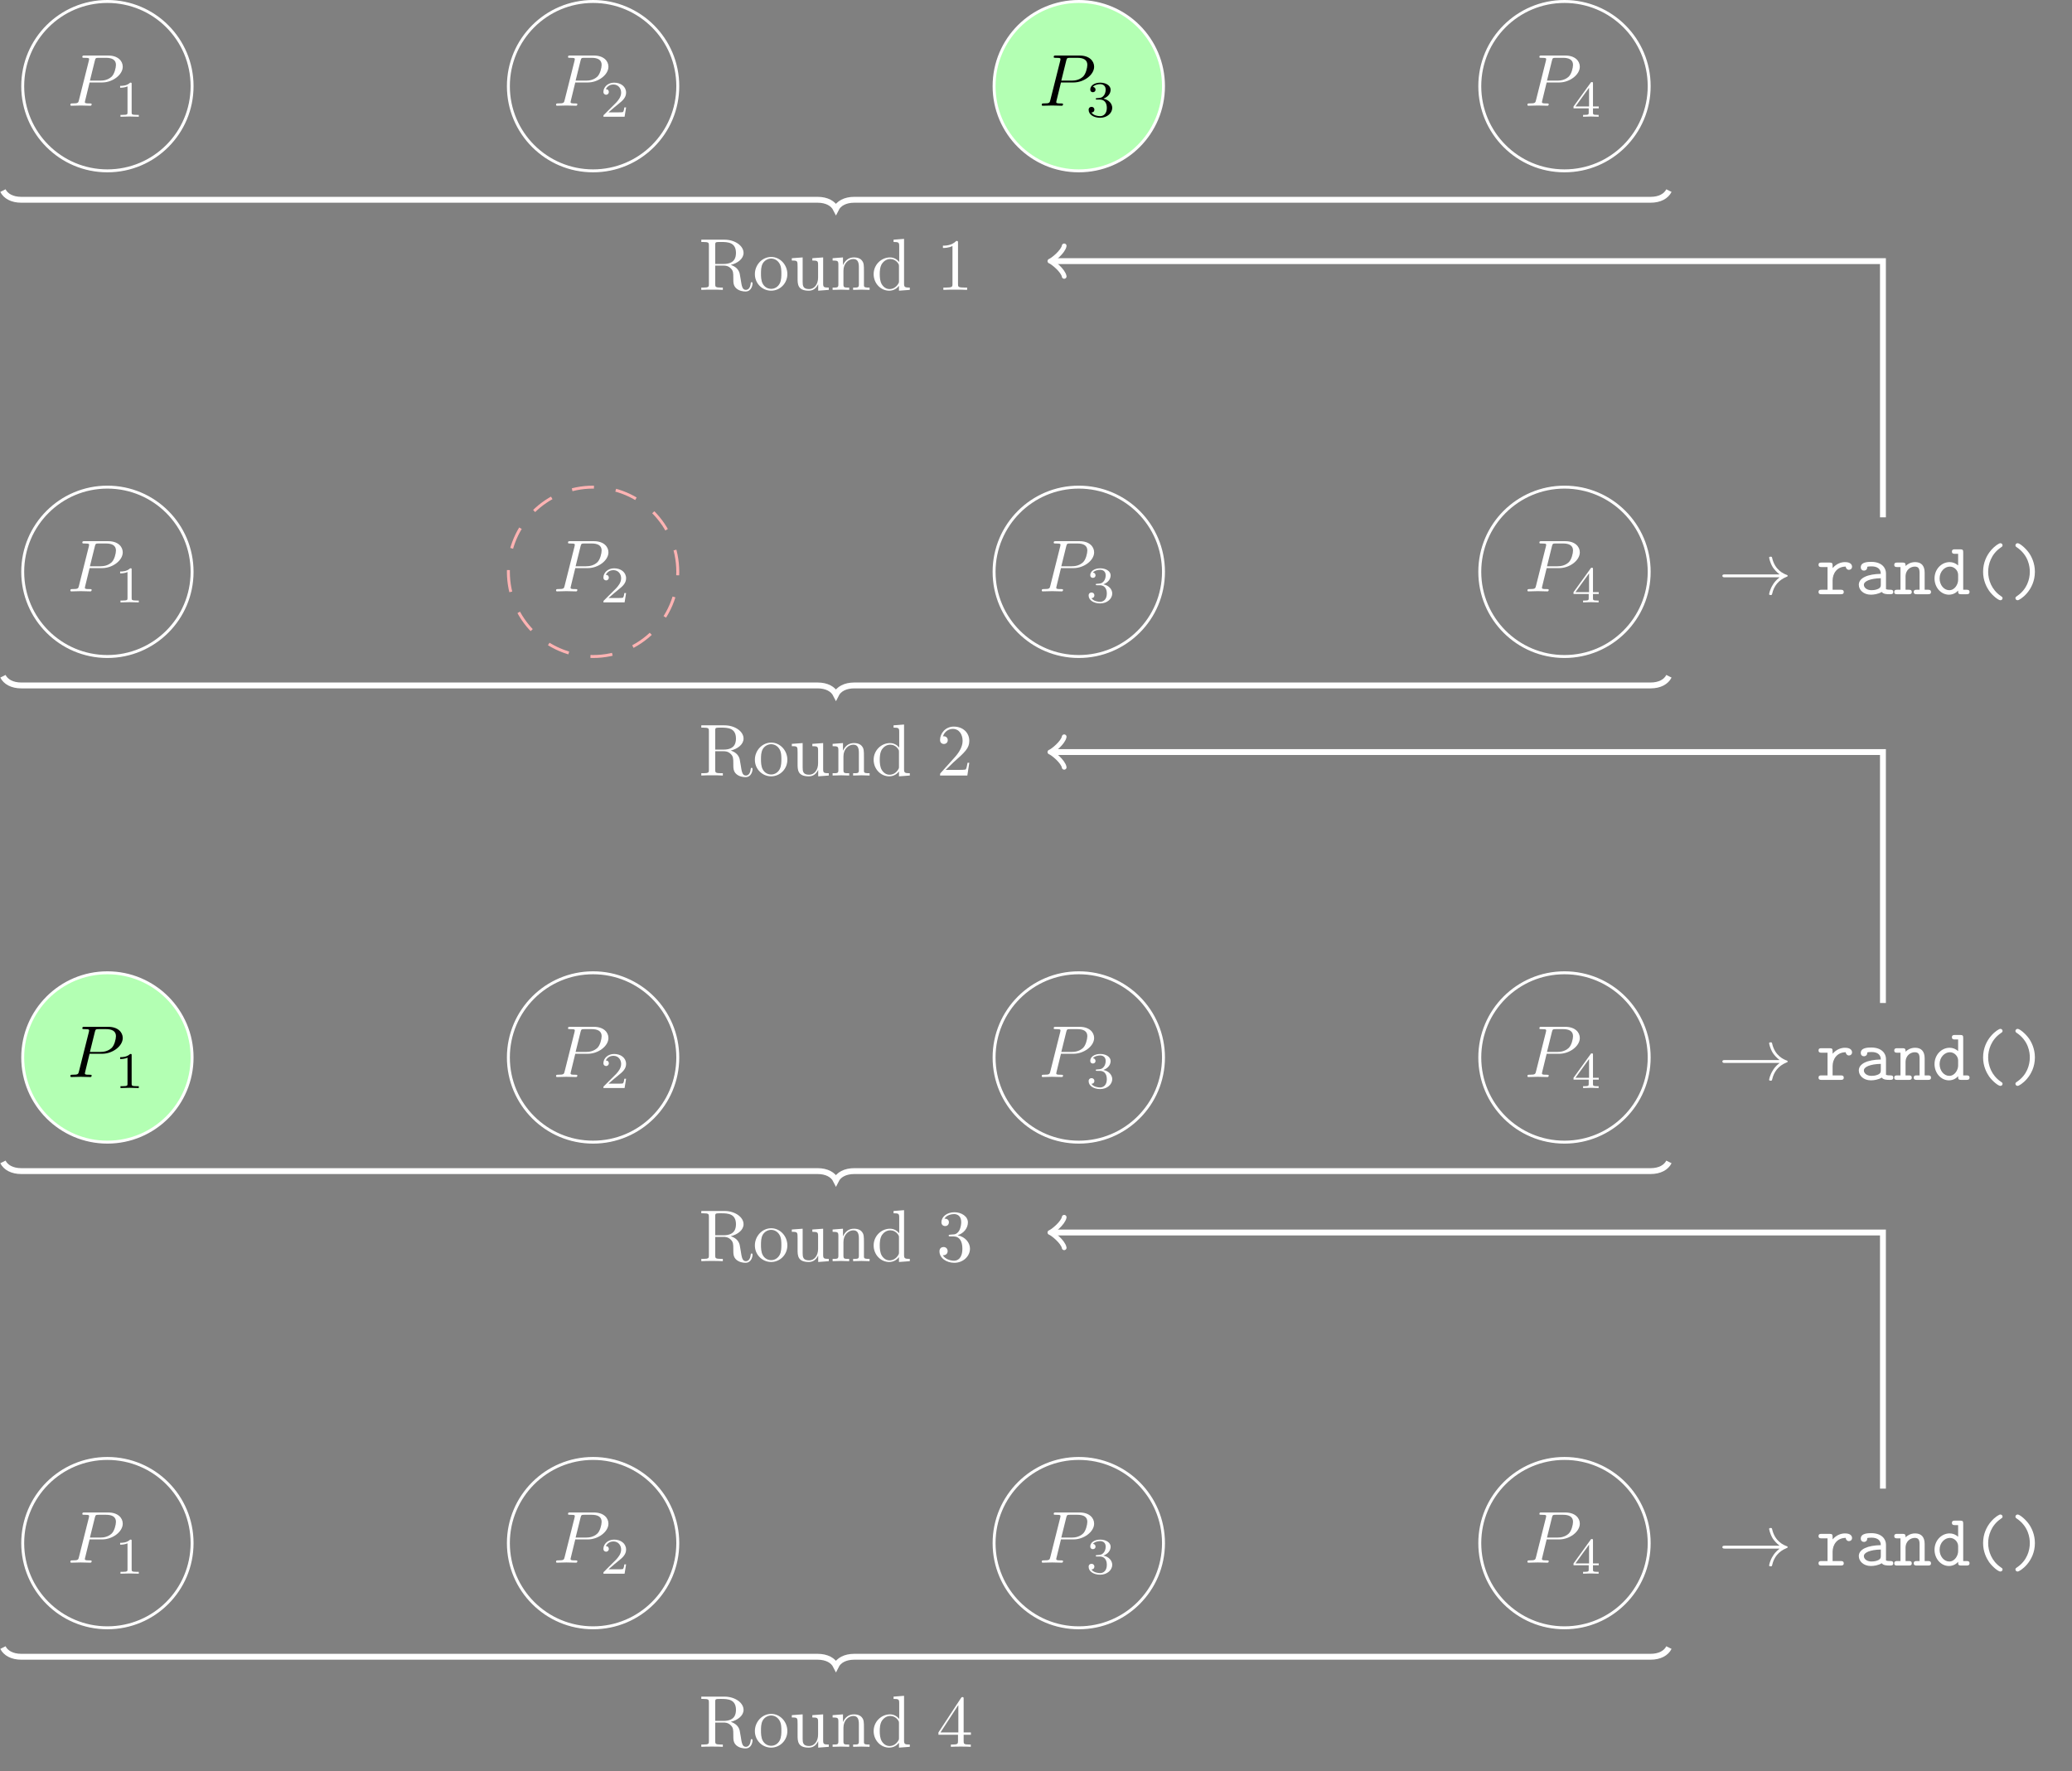 <?xml version="1.0" encoding="UTF-8"?>
<svg xmlns="http://www.w3.org/2000/svg" xmlns:xlink="http://www.w3.org/1999/xlink" width="281.14pt" height="240.359pt" viewBox="0 0 281.14 240.359">
<rect x="0" y="0" width="281.14" height="240.359" fill="#808080" stroke="none"/>
<defs>
<g>
<g id="glyph-0-0">
<path d="M 3.016 -3.156 L 4.719 -3.156 C 6.125 -3.156 7.516 -4.188 7.516 -5.297 C 7.516 -6.078 6.859 -6.812 5.547 -6.812 L 2.328 -6.812 C 2.141 -6.812 2.031 -6.812 2.031 -6.625 C 2.031 -6.5 2.109 -6.5 2.312 -6.5 C 2.438 -6.5 2.625 -6.484 2.734 -6.484 C 2.906 -6.453 2.953 -6.438 2.953 -6.312 C 2.953 -6.281 2.953 -6.25 2.922 -6.125 L 1.578 -0.781 C 1.484 -0.391 1.469 -0.312 0.672 -0.312 C 0.516 -0.312 0.406 -0.312 0.406 -0.125 C 0.406 0 0.516 0 0.547 0 C 0.828 0 1.531 -0.031 1.812 -0.031 C 2.031 -0.031 2.25 -0.016 2.453 -0.016 C 2.672 -0.016 2.891 0 3.094 0 C 3.172 0 3.297 0 3.297 -0.203 C 3.297 -0.312 3.203 -0.312 3.016 -0.312 C 2.656 -0.312 2.375 -0.312 2.375 -0.484 C 2.375 -0.547 2.391 -0.594 2.406 -0.656 Z M 3.734 -6.125 C 3.828 -6.469 3.844 -6.5 4.281 -6.5 L 5.234 -6.5 C 6.062 -6.5 6.594 -6.234 6.594 -5.547 C 6.594 -5.156 6.391 -4.297 6 -3.938 C 5.5 -3.484 4.906 -3.406 4.469 -3.406 L 3.062 -3.406 Z M 3.734 -6.125 "/>
</g>
<g id="glyph-1-0">
<path d="M 2.328 -4.438 C 2.328 -4.625 2.328 -4.625 2.125 -4.625 C 1.672 -4.188 1.047 -4.188 0.766 -4.188 L 0.766 -3.938 C 0.922 -3.938 1.391 -3.938 1.766 -4.125 L 1.766 -0.578 C 1.766 -0.344 1.766 -0.25 1.078 -0.25 L 0.812 -0.25 L 0.812 0 C 0.938 0 1.797 -0.031 2.047 -0.031 C 2.266 -0.031 3.141 0 3.297 0 L 3.297 -0.25 L 3.031 -0.25 C 2.328 -0.25 2.328 -0.344 2.328 -0.578 Z M 2.328 -4.438 "/>
</g>
<g id="glyph-1-1">
<path d="M 3.516 -1.266 L 3.281 -1.266 C 3.266 -1.109 3.188 -0.703 3.094 -0.641 C 3.047 -0.594 2.516 -0.594 2.406 -0.594 L 1.125 -0.594 C 1.859 -1.234 2.109 -1.438 2.516 -1.766 C 3.031 -2.172 3.516 -2.609 3.516 -3.266 C 3.516 -4.109 2.781 -4.625 1.891 -4.625 C 1.031 -4.625 0.438 -4.016 0.438 -3.375 C 0.438 -3.031 0.734 -2.984 0.812 -2.984 C 0.969 -2.984 1.172 -3.109 1.172 -3.359 C 1.172 -3.484 1.125 -3.734 0.766 -3.734 C 0.984 -4.219 1.453 -4.375 1.781 -4.375 C 2.484 -4.375 2.844 -3.828 2.844 -3.266 C 2.844 -2.656 2.406 -2.188 2.188 -1.938 L 0.516 -0.266 C 0.438 -0.203 0.438 -0.188 0.438 0 L 3.312 0 Z M 3.516 -1.266 "/>
</g>
<g id="glyph-1-2">
<path d="M 1.906 -2.328 C 2.453 -2.328 2.844 -1.953 2.844 -1.203 C 2.844 -0.344 2.328 -0.078 1.938 -0.078 C 1.656 -0.078 1.031 -0.156 0.75 -0.578 C 1.078 -0.578 1.156 -0.812 1.156 -0.969 C 1.156 -1.188 0.984 -1.344 0.766 -1.344 C 0.578 -1.344 0.375 -1.219 0.375 -0.938 C 0.375 -0.281 1.094 0.141 1.938 0.141 C 2.906 0.141 3.578 -0.516 3.578 -1.203 C 3.578 -1.75 3.141 -2.297 2.375 -2.453 C 3.094 -2.719 3.359 -3.234 3.359 -3.672 C 3.359 -4.219 2.734 -4.625 1.953 -4.625 C 1.188 -4.625 0.594 -4.25 0.594 -3.688 C 0.594 -3.453 0.75 -3.328 0.953 -3.328 C 1.172 -3.328 1.312 -3.484 1.312 -3.672 C 1.312 -3.875 1.172 -4.031 0.953 -4.047 C 1.203 -4.344 1.672 -4.422 1.938 -4.422 C 2.25 -4.422 2.688 -4.266 2.688 -3.672 C 2.688 -3.375 2.594 -3.047 2.406 -2.844 C 2.188 -2.578 1.984 -2.562 1.641 -2.531 C 1.469 -2.516 1.453 -2.516 1.422 -2.516 C 1.406 -2.516 1.344 -2.5 1.344 -2.422 C 1.344 -2.328 1.406 -2.328 1.531 -2.328 Z M 1.906 -2.328 "/>
</g>
<g id="glyph-1-3">
<path d="M 3.688 -1.141 L 3.688 -1.391 L 2.906 -1.391 L 2.906 -4.5 C 2.906 -4.641 2.906 -4.703 2.766 -4.703 C 2.672 -4.703 2.641 -4.703 2.578 -4.594 L 0.266 -1.391 L 0.266 -1.141 L 2.328 -1.141 L 2.328 -0.578 C 2.328 -0.328 2.328 -0.25 1.75 -0.25 L 1.562 -0.25 L 1.562 0 C 1.922 -0.016 2.359 -0.031 2.609 -0.031 C 2.875 -0.031 3.312 -0.016 3.672 0 L 3.672 -0.25 L 3.484 -0.25 C 2.906 -0.25 2.906 -0.328 2.906 -0.578 L 2.906 -1.141 Z M 2.375 -3.938 L 2.375 -1.391 L 0.531 -1.391 Z M 2.375 -3.938 "/>
</g>
<g id="glyph-2-0">
<path d="M 8.312 -2.297 C 7.766 -1.875 7.5 -1.469 7.422 -1.328 C 6.969 -0.641 6.891 -0.016 6.891 -0.016 C 6.891 0.109 7.016 0.109 7.094 0.109 C 7.25 0.109 7.266 0.094 7.312 -0.094 C 7.531 -1.062 8.125 -1.906 9.25 -2.359 C 9.375 -2.406 9.406 -2.422 9.406 -2.5 C 9.406 -2.562 9.344 -2.594 9.328 -2.609 C 8.875 -2.766 7.672 -3.266 7.297 -4.938 C 7.266 -5.062 7.25 -5.094 7.094 -5.094 C 7.016 -5.094 6.891 -5.094 6.891 -4.969 C 6.891 -4.953 6.984 -4.328 7.391 -3.656 C 7.594 -3.359 7.891 -3.016 8.312 -2.688 L 0.906 -2.688 C 0.734 -2.688 0.547 -2.688 0.547 -2.5 C 0.547 -2.297 0.734 -2.297 0.906 -2.297 Z M 8.312 -2.297 "/>
</g>
<g id="glyph-3-0">
<path d="M 2.219 -1.859 C 2.219 -2.797 2.797 -3.75 4 -3.75 C 4.016 -3.516 4.188 -3.312 4.438 -3.312 C 4.656 -3.312 4.859 -3.469 4.859 -3.734 C 4.859 -3.938 4.734 -4.359 3.906 -4.359 C 3.406 -4.359 2.766 -4.172 2.219 -3.547 L 2.219 -3.891 C 2.219 -4.203 2.156 -4.297 1.812 -4.297 L 0.719 -4.297 C 0.562 -4.297 0.312 -4.297 0.312 -4 C 0.312 -3.688 0.562 -3.688 0.719 -3.688 L 1.531 -3.688 L 1.531 -0.609 L 0.719 -0.609 C 0.562 -0.609 0.312 -0.609 0.312 -0.312 C 0.312 0 0.562 0 0.719 0 L 3.312 0 C 3.469 0 3.734 0 3.734 -0.297 C 3.734 -0.609 3.469 -0.609 3.312 -0.609 L 2.219 -0.609 Z M 2.219 -1.859 "/>
</g>
<g id="glyph-3-1">
<path d="M 3.656 -0.312 C 3.875 -0.016 4.344 0 4.719 0 C 5 0 5.219 0 5.219 -0.312 C 5.219 -0.609 4.969 -0.609 4.828 -0.609 C 4.406 -0.609 4.312 -0.656 4.234 -0.688 L 4.234 -2.844 C 4.234 -3.547 3.688 -4.391 2.25 -4.391 C 1.828 -4.391 0.812 -4.391 0.812 -3.656 C 0.812 -3.359 1.016 -3.203 1.25 -3.203 C 1.406 -3.203 1.688 -3.297 1.688 -3.656 C 1.688 -3.734 1.703 -3.75 1.906 -3.766 C 2.047 -3.781 2.172 -3.781 2.266 -3.781 C 3.016 -3.781 3.531 -3.469 3.531 -2.766 C 1.781 -2.734 0.547 -2.234 0.547 -1.281 C 0.547 -0.594 1.172 0.062 2.188 0.062 C 2.562 0.062 3.188 -0.016 3.656 -0.312 Z M 3.531 -2.172 L 3.531 -1.328 C 3.531 -1.109 3.531 -0.891 3.156 -0.719 C 2.797 -0.547 2.344 -0.547 2.266 -0.547 C 1.641 -0.547 1.234 -0.891 1.234 -1.281 C 1.234 -1.766 2.094 -2.141 3.531 -2.172 Z M 3.531 -2.172 "/>
</g>
<g id="glyph-3-2">
<path d="M 1.656 -3.828 C 1.656 -4.141 1.656 -4.297 1.25 -4.297 L 0.531 -4.297 C 0.375 -4.297 0.125 -4.297 0.125 -3.984 C 0.125 -3.688 0.375 -3.688 0.516 -3.688 L 0.969 -3.688 L 0.969 -0.609 L 0.531 -0.609 C 0.375 -0.609 0.125 -0.609 0.125 -0.297 C 0.125 0 0.375 0 0.516 0 L 2.109 0 C 2.25 0 2.5 0 2.5 -0.297 C 2.5 -0.609 2.25 -0.609 2.094 -0.609 L 1.656 -0.609 L 1.656 -2.375 C 1.656 -3.375 2.391 -3.75 2.906 -3.75 C 3.422 -3.75 3.562 -3.469 3.562 -2.875 L 3.562 -0.609 L 3.188 -0.609 C 3.016 -0.609 2.766 -0.609 2.766 -0.297 C 2.766 0 3.047 0 3.188 0 L 4.703 0 C 4.844 0 5.109 0 5.109 -0.297 C 5.109 -0.609 4.859 -0.609 4.688 -0.609 L 4.25 -0.609 L 4.25 -2.922 C 4.25 -3.922 3.75 -4.359 2.953 -4.359 C 2.297 -4.359 1.844 -4.016 1.656 -3.828 Z M 1.656 -3.828 "/>
</g>
<g id="glyph-3-3">
<path d="M 3.562 -0.5 C 3.562 -0.141 3.562 0 3.969 0 L 4.688 0 C 4.859 0 5.109 0 5.109 -0.312 C 5.109 -0.609 4.844 -0.609 4.703 -0.609 L 4.25 -0.609 L 4.25 -5.688 C 4.25 -5.984 4.203 -6.094 3.859 -6.094 L 3.125 -6.094 C 2.969 -6.094 2.719 -6.094 2.719 -5.781 C 2.719 -5.484 2.984 -5.484 3.125 -5.484 L 3.562 -5.484 L 3.562 -3.906 C 3.234 -4.203 2.828 -4.359 2.406 -4.359 C 1.312 -4.359 0.359 -3.406 0.359 -2.141 C 0.359 -0.906 1.25 0.062 2.312 0.062 C 2.875 0.062 3.297 -0.203 3.562 -0.5 Z M 3.562 -2.641 L 3.562 -1.938 C 3.562 -1.375 3.125 -0.547 2.359 -0.547 C 1.641 -0.547 1.047 -1.25 1.047 -2.141 C 1.047 -3.094 1.75 -3.75 2.438 -3.75 C 3.078 -3.75 3.562 -3.188 3.562 -2.641 Z M 3.562 -2.641 "/>
</g>
<g id="glyph-3-4">
<path d="M 4.359 0.531 C 4.359 0.391 4.281 0.344 4.109 0.234 C 2.875 -0.609 2.406 -1.938 2.406 -3.047 C 2.406 -4.047 2.797 -5.438 4.125 -6.344 C 4.281 -6.453 4.359 -6.484 4.359 -6.641 C 4.359 -6.719 4.312 -6.922 4.047 -6.922 C 3.766 -6.922 1.719 -5.609 1.719 -3.047 C 1.719 -1.859 2.188 -0.969 2.531 -0.469 C 3.062 0.266 3.812 0.812 4.047 0.812 C 4.312 0.812 4.359 0.625 4.359 0.531 Z M 4.359 0.531 "/>
</g>
<g id="glyph-3-5">
<path d="M 3.516 -3.047 C 3.516 -4.234 3.047 -5.141 2.703 -5.625 C 2.172 -6.359 1.422 -6.922 1.188 -6.922 C 0.938 -6.922 0.875 -6.719 0.875 -6.641 C 0.875 -6.484 0.984 -6.422 1.031 -6.391 C 2.672 -5.297 2.828 -3.703 2.828 -3.047 C 2.828 -2.047 2.453 -0.672 1.109 0.234 C 0.953 0.344 0.875 0.391 0.875 0.531 C 0.875 0.625 0.938 0.812 1.188 0.812 C 1.469 0.812 3.516 -0.5 3.516 -3.047 Z M 3.516 -3.047 "/>
</g>
<g id="glyph-4-0">
<path d="M 2.234 -3.516 L 2.234 -6.094 C 2.234 -6.328 2.234 -6.453 2.453 -6.484 C 2.547 -6.5 2.844 -6.5 3.047 -6.5 C 3.938 -6.5 5.047 -6.453 5.047 -5.016 C 5.047 -4.328 4.812 -3.516 3.344 -3.516 Z M 4.344 -3.391 C 5.297 -3.625 6.078 -4.234 6.078 -5.016 C 6.078 -5.969 4.938 -6.812 3.484 -6.812 L 0.344 -6.812 L 0.344 -6.5 L 0.594 -6.5 C 1.359 -6.5 1.375 -6.391 1.375 -6.031 L 1.375 -0.781 C 1.375 -0.422 1.359 -0.312 0.594 -0.312 L 0.344 -0.312 L 0.344 0 C 0.703 -0.031 1.422 -0.031 1.797 -0.031 C 2.188 -0.031 2.906 -0.031 3.266 0 L 3.266 -0.312 L 3.016 -0.312 C 2.25 -0.312 2.234 -0.422 2.234 -0.781 L 2.234 -3.297 L 3.375 -3.297 C 3.531 -3.297 3.953 -3.297 4.312 -2.953 C 4.688 -2.609 4.688 -2.297 4.688 -1.625 C 4.688 -0.984 4.688 -0.578 5.094 -0.203 C 5.5 0.156 6.047 0.219 6.344 0.219 C 7.125 0.219 7.297 -0.594 7.297 -0.875 C 7.297 -0.938 7.297 -1.047 7.172 -1.047 C 7.062 -1.047 7.062 -0.953 7.047 -0.891 C 6.984 -0.172 6.641 0 6.391 0 C 5.906 0 5.828 -0.516 5.688 -1.438 L 5.547 -2.234 C 5.375 -2.875 4.891 -3.203 4.344 -3.391 Z M 4.344 -3.391 "/>
</g>
<g id="glyph-4-1">
<path d="M 4.688 -2.141 C 4.688 -3.406 3.703 -4.469 2.5 -4.469 C 1.25 -4.469 0.281 -3.375 0.281 -2.141 C 0.281 -0.844 1.312 0.109 2.484 0.109 C 3.688 0.109 4.688 -0.875 4.688 -2.141 Z M 2.5 -0.141 C 2.062 -0.141 1.625 -0.344 1.359 -0.812 C 1.109 -1.25 1.109 -1.859 1.109 -2.219 C 1.109 -2.609 1.109 -3.141 1.344 -3.578 C 1.609 -4.031 2.078 -4.25 2.484 -4.25 C 2.922 -4.25 3.344 -4.031 3.609 -3.594 C 3.875 -3.172 3.875 -2.594 3.875 -2.219 C 3.875 -1.859 3.875 -1.312 3.656 -0.875 C 3.422 -0.422 2.984 -0.141 2.5 -0.141 Z M 2.5 -0.141 "/>
</g>
<g id="glyph-4-2">
<path d="M 3.891 -0.781 L 3.891 0.109 L 5.328 0 L 5.328 -0.312 C 4.641 -0.312 4.562 -0.375 4.562 -0.875 L 4.562 -4.406 L 3.094 -4.297 L 3.094 -3.984 C 3.781 -3.984 3.875 -3.922 3.875 -3.422 L 3.875 -1.656 C 3.875 -0.781 3.391 -0.109 2.656 -0.109 C 1.828 -0.109 1.781 -0.578 1.781 -1.094 L 1.781 -4.406 L 0.312 -4.297 L 0.312 -3.984 C 1.094 -3.984 1.094 -3.953 1.094 -3.078 L 1.094 -1.578 C 1.094 -0.797 1.094 0.109 2.609 0.109 C 3.172 0.109 3.609 -0.172 3.891 -0.781 Z M 3.891 -0.781 "/>
</g>
<g id="glyph-4-3">
<path d="M 1.094 -3.422 L 1.094 -0.75 C 1.094 -0.312 0.984 -0.312 0.312 -0.312 L 0.312 0 C 0.672 -0.016 1.172 -0.031 1.453 -0.031 C 1.703 -0.031 2.219 -0.016 2.562 0 L 2.562 -0.312 C 1.891 -0.312 1.781 -0.312 1.781 -0.75 L 1.781 -2.594 C 1.781 -3.625 2.5 -4.188 3.125 -4.188 C 3.766 -4.188 3.875 -3.656 3.875 -3.078 L 3.875 -0.75 C 3.875 -0.312 3.766 -0.312 3.094 -0.312 L 3.094 0 C 3.438 -0.016 3.953 -0.031 4.219 -0.031 C 4.469 -0.031 5 -0.016 5.328 0 L 5.328 -0.312 C 4.812 -0.312 4.562 -0.312 4.562 -0.609 L 4.562 -2.516 C 4.562 -3.375 4.562 -3.672 4.25 -4.031 C 4.109 -4.203 3.781 -4.406 3.203 -4.406 C 2.469 -4.406 2 -3.984 1.719 -3.359 L 1.719 -4.406 L 0.312 -4.297 L 0.312 -3.984 C 1.016 -3.984 1.094 -3.922 1.094 -3.422 Z M 1.094 -3.422 "/>
</g>
<g id="glyph-4-4">
<path d="M 3.781 -0.547 L 3.781 0.109 L 5.25 0 L 5.25 -0.312 C 4.562 -0.312 4.469 -0.375 4.469 -0.875 L 4.469 -6.922 L 3.047 -6.812 L 3.047 -6.5 C 3.734 -6.5 3.812 -6.438 3.812 -5.938 L 3.812 -3.781 C 3.531 -4.141 3.094 -4.406 2.562 -4.406 C 1.391 -4.406 0.344 -3.422 0.344 -2.141 C 0.344 -0.875 1.312 0.109 2.453 0.109 C 3.094 0.109 3.531 -0.234 3.781 -0.547 Z M 3.781 -3.219 L 3.781 -1.172 C 3.781 -1 3.781 -0.984 3.672 -0.812 C 3.375 -0.328 2.938 -0.109 2.5 -0.109 C 2.047 -0.109 1.688 -0.375 1.453 -0.75 C 1.203 -1.156 1.172 -1.719 1.172 -2.141 C 1.172 -2.5 1.188 -3.094 1.469 -3.547 C 1.688 -3.859 2.062 -4.188 2.609 -4.188 C 2.953 -4.188 3.375 -4.031 3.672 -3.594 C 3.781 -3.422 3.781 -3.406 3.781 -3.219 Z M 3.781 -3.219 "/>
</g>
<g id="glyph-4-5">
<path d="M 2.938 -6.375 C 2.938 -6.625 2.938 -6.641 2.703 -6.641 C 2.078 -6 1.203 -6 0.891 -6 L 0.891 -5.688 C 1.094 -5.688 1.672 -5.688 2.188 -5.953 L 2.188 -0.781 C 2.188 -0.422 2.156 -0.312 1.266 -0.312 L 0.953 -0.312 L 0.953 0 C 1.297 -0.031 2.156 -0.031 2.562 -0.031 C 2.953 -0.031 3.828 -0.031 4.172 0 L 4.172 -0.312 L 3.859 -0.312 C 2.953 -0.312 2.938 -0.422 2.938 -0.781 Z M 2.938 -6.375 "/>
</g>
<g id="glyph-4-6">
<path d="M 1.266 -0.766 L 2.328 -1.797 C 3.875 -3.172 4.469 -3.703 4.469 -4.703 C 4.469 -5.844 3.578 -6.641 2.359 -6.641 C 1.234 -6.641 0.5 -5.719 0.5 -4.828 C 0.5 -4.281 1 -4.281 1.031 -4.281 C 1.203 -4.281 1.547 -4.391 1.547 -4.812 C 1.547 -5.062 1.359 -5.328 1.016 -5.328 C 0.938 -5.328 0.922 -5.328 0.891 -5.312 C 1.109 -5.969 1.656 -6.328 2.234 -6.328 C 3.141 -6.328 3.562 -5.516 3.562 -4.703 C 3.562 -3.906 3.078 -3.125 2.516 -2.5 L 0.609 -0.375 C 0.5 -0.266 0.5 -0.234 0.5 0 L 4.203 0 L 4.469 -1.734 L 4.234 -1.734 C 4.172 -1.438 4.109 -1 4 -0.844 C 3.938 -0.766 3.281 -0.766 3.062 -0.766 Z M 1.266 -0.766 "/>
</g>
<g id="glyph-4-7">
<path d="M 2.891 -3.516 C 3.703 -3.781 4.281 -4.469 4.281 -5.266 C 4.281 -6.078 3.406 -6.641 2.453 -6.641 C 1.453 -6.641 0.688 -6.047 0.688 -5.281 C 0.688 -4.953 0.906 -4.766 1.203 -4.766 C 1.5 -4.766 1.703 -4.984 1.703 -5.281 C 1.703 -5.766 1.234 -5.766 1.094 -5.766 C 1.391 -6.266 2.047 -6.391 2.406 -6.391 C 2.828 -6.391 3.375 -6.172 3.375 -5.281 C 3.375 -5.156 3.344 -4.578 3.094 -4.141 C 2.797 -3.656 2.453 -3.625 2.203 -3.625 C 2.125 -3.609 1.891 -3.594 1.812 -3.594 C 1.734 -3.578 1.672 -3.562 1.672 -3.469 C 1.672 -3.359 1.734 -3.359 1.906 -3.359 L 2.344 -3.359 C 3.156 -3.359 3.531 -2.688 3.531 -1.703 C 3.531 -0.344 2.844 -0.062 2.406 -0.062 C 1.969 -0.062 1.219 -0.234 0.875 -0.812 C 1.219 -0.766 1.531 -0.984 1.531 -1.359 C 1.531 -1.719 1.266 -1.922 0.984 -1.922 C 0.734 -1.922 0.422 -1.781 0.422 -1.344 C 0.422 -0.438 1.344 0.219 2.438 0.219 C 3.656 0.219 4.562 -0.688 4.562 -1.703 C 4.562 -2.516 3.922 -3.297 2.891 -3.516 Z M 2.891 -3.516 "/>
</g>
<g id="glyph-4-8">
<path d="M 2.938 -1.641 L 2.938 -0.781 C 2.938 -0.422 2.906 -0.312 2.172 -0.312 L 1.969 -0.312 L 1.969 0 C 2.375 -0.031 2.891 -0.031 3.312 -0.031 C 3.734 -0.031 4.25 -0.031 4.672 0 L 4.672 -0.312 L 4.453 -0.312 C 3.719 -0.312 3.703 -0.422 3.703 -0.781 L 3.703 -1.641 L 4.688 -1.641 L 4.688 -1.953 L 3.703 -1.953 L 3.703 -6.484 C 3.703 -6.688 3.703 -6.75 3.531 -6.75 C 3.453 -6.75 3.422 -6.75 3.344 -6.625 L 0.281 -1.953 L 0.281 -1.641 Z M 2.984 -1.953 L 0.562 -1.953 L 2.984 -5.672 Z M 2.984 -1.953 "/>
</g>
</g>
</defs>
<path fill="none" stroke-width="0.399" stroke-linecap="butt" stroke-linejoin="miter" stroke="rgb(100%, 100%, 100%)" stroke-opacity="1" stroke-miterlimit="10" d="M 11.491 -54.211 C 11.491 -47.864 6.346 -42.719 -0.002 -42.719 C -6.345 -42.719 -11.49 -47.864 -11.49 -54.211 C -11.49 -60.559 -6.345 -65.704 -0.002 -65.704 C 6.346 -65.704 11.491 -60.559 11.491 -54.211 Z M 11.491 -54.211 " transform="matrix(1, 0, 0, -1, 14.572, -42.52)"/>
<g fill="rgb(100%, 100%, 100%)" fill-opacity="1">
<use xlink:href="#glyph-0-0" x="9.139" y="14.347"/>
</g>
<g fill="rgb(100%, 100%, 100%)" fill-opacity="1">
<use xlink:href="#glyph-1-0" x="15.535" y="15.841"/>
</g>
<path fill="none" stroke-width="0.399" stroke-linecap="butt" stroke-linejoin="miter" stroke="rgb(100%, 100%, 100%)" stroke-opacity="1" stroke-miterlimit="10" d="M 77.393 -54.211 C 77.393 -47.864 72.248 -42.719 65.901 -42.719 C 59.557 -42.719 54.408 -47.864 54.408 -54.211 C 54.408 -60.559 59.557 -65.704 65.901 -65.704 C 72.248 -65.704 77.393 -60.559 77.393 -54.211 Z M 77.393 -54.211 " transform="matrix(1, 0, 0, -1, 14.572, -42.52)"/>
<g fill="rgb(100%, 100%, 100%)" fill-opacity="1">
<use xlink:href="#glyph-0-0" x="75.04" y="14.347"/>
</g>
<g fill="rgb(100%, 100%, 100%)" fill-opacity="1">
<use xlink:href="#glyph-1-1" x="81.436" y="15.841"/>
</g>
<path fill-rule="nonzero" fill="rgb(70%, 100%, 70%)" fill-opacity="1" stroke-width="0.399" stroke-linecap="butt" stroke-linejoin="miter" stroke="rgb(100%, 100%, 100%)" stroke-opacity="1" stroke-miterlimit="10" d="M 143.295 -54.211 C 143.295 -47.864 138.151 -42.719 131.803 -42.719 C 125.455 -42.719 120.311 -47.864 120.311 -54.211 C 120.311 -60.559 125.455 -65.704 131.803 -65.704 C 138.151 -65.704 143.295 -60.559 143.295 -54.211 Z M 143.295 -54.211 " transform="matrix(1, 0, 0, -1, 14.572, -42.52)"/>
<g fill="rgb(0%, 0%, 0%)" fill-opacity="1">
<use xlink:href="#glyph-0-0" x="140.941" y="14.347"/>
</g>
<g fill="rgb(0%, 0%, 0%)" fill-opacity="1">
<use xlink:href="#glyph-1-2" x="147.337" y="15.841"/>
</g>
<path fill="none" stroke-width="0.399" stroke-linecap="butt" stroke-linejoin="miter" stroke="rgb(100%, 100%, 100%)" stroke-opacity="1" stroke-miterlimit="10" d="M 209.198 -54.211 C 209.198 -47.864 204.053 -42.719 197.705 -42.719 C 191.358 -42.719 186.213 -47.864 186.213 -54.211 C 186.213 -60.559 191.358 -65.704 197.705 -65.704 C 204.053 -65.704 209.198 -60.559 209.198 -54.211 Z M 209.198 -54.211 " transform="matrix(1, 0, 0, -1, 14.572, -42.52)"/>
<g fill="rgb(100%, 100%, 100%)" fill-opacity="1">
<use xlink:href="#glyph-0-0" x="206.842" y="14.347"/>
</g>
<g fill="rgb(100%, 100%, 100%)" fill-opacity="1">
<use xlink:href="#glyph-1-3" x="213.238" y="15.841"/>
</g>
<path fill="none" stroke-width="0.399" stroke-linecap="butt" stroke-linejoin="miter" stroke="rgb(100%, 100%, 100%)" stroke-opacity="1" stroke-miterlimit="10" d="M 11.491 -120.114 C 11.491 -113.766 6.346 -108.622 -0.002 -108.622 C -6.345 -108.622 -11.49 -113.766 -11.49 -120.114 C -11.49 -126.457 -6.345 -131.606 -0.002 -131.606 C 6.346 -131.606 11.491 -126.457 11.491 -120.114 Z M 11.491 -120.114 " transform="matrix(1, 0, 0, -1, 14.572, -42.52)"/>
<g fill="rgb(100%, 100%, 100%)" fill-opacity="1">
<use xlink:href="#glyph-0-0" x="9.139" y="80.248"/>
</g>
<g fill="rgb(100%, 100%, 100%)" fill-opacity="1">
<use xlink:href="#glyph-1-0" x="15.535" y="81.742"/>
</g>
<path fill="none" stroke-width="0.399" stroke-linecap="butt" stroke-linejoin="miter" stroke="rgb(100%, 70%, 70%)" stroke-opacity="1" stroke-dasharray="2.989 2.989" stroke-miterlimit="10" d="M 77.393 -120.114 C 77.393 -113.766 72.248 -108.622 65.901 -108.622 C 59.557 -108.622 54.408 -113.766 54.408 -120.114 C 54.408 -126.457 59.557 -131.606 65.901 -131.606 C 72.248 -131.606 77.393 -126.457 77.393 -120.114 Z M 77.393 -120.114 " transform="matrix(1, 0, 0, -1, 14.572, -42.52)"/>
<g fill="rgb(100%, 100%, 100%)" fill-opacity="1">
<use xlink:href="#glyph-0-0" x="75.04" y="80.248"/>
</g>
<g fill="rgb(100%, 100%, 100%)" fill-opacity="1">
<use xlink:href="#glyph-1-1" x="81.436" y="81.742"/>
</g>
<path fill="none" stroke-width="0.399" stroke-linecap="butt" stroke-linejoin="miter" stroke="rgb(100%, 100%, 100%)" stroke-opacity="1" stroke-miterlimit="10" d="M 143.295 -120.114 C 143.295 -113.766 138.151 -108.622 131.803 -108.622 C 125.455 -108.622 120.311 -113.766 120.311 -120.114 C 120.311 -126.457 125.455 -131.606 131.803 -131.606 C 138.151 -131.606 143.295 -126.457 143.295 -120.114 Z M 143.295 -120.114 " transform="matrix(1, 0, 0, -1, 14.572, -42.52)"/>
<g fill="rgb(100%, 100%, 100%)" fill-opacity="1">
<use xlink:href="#glyph-0-0" x="140.941" y="80.248"/>
</g>
<g fill="rgb(100%, 100%, 100%)" fill-opacity="1">
<use xlink:href="#glyph-1-2" x="147.337" y="81.742"/>
</g>
<path fill="none" stroke-width="0.399" stroke-linecap="butt" stroke-linejoin="miter" stroke="rgb(100%, 100%, 100%)" stroke-opacity="1" stroke-miterlimit="10" d="M 209.198 -120.114 C 209.198 -113.766 204.053 -108.622 197.705 -108.622 C 191.358 -108.622 186.213 -113.766 186.213 -120.114 C 186.213 -126.457 191.358 -131.606 197.705 -131.606 C 204.053 -131.606 209.198 -126.457 209.198 -120.114 Z M 209.198 -120.114 " transform="matrix(1, 0, 0, -1, 14.572, -42.52)"/>
<g fill="rgb(100%, 100%, 100%)" fill-opacity="1">
<use xlink:href="#glyph-0-0" x="206.842" y="80.248"/>
</g>
<g fill="rgb(100%, 100%, 100%)" fill-opacity="1">
<use xlink:href="#glyph-1-3" x="213.238" y="81.742"/>
</g>
<g fill="rgb(100%, 100%, 100%)" fill-opacity="1">
<use xlink:href="#glyph-2-0" x="233.154" y="80.635"/>
</g>
<g fill="rgb(100%, 100%, 100%)" fill-opacity="1">
<use xlink:href="#glyph-3-0" x="246.437" y="80.635"/>
<use xlink:href="#glyph-3-1" x="251.667" y="80.635"/>
<use xlink:href="#glyph-3-2" x="256.898" y="80.635"/>
<use xlink:href="#glyph-3-3" x="262.128" y="80.635"/>
<use xlink:href="#glyph-3-4" x="267.358" y="80.635"/>
<use xlink:href="#glyph-3-5" x="272.589" y="80.635"/>
</g>
<path fill="none" stroke-width="0.797" stroke-linecap="butt" stroke-linejoin="miter" stroke="rgb(100%, 100%, 100%)" stroke-opacity="1" stroke-miterlimit="10" d="M 240.916 -112.719 L 240.916 -77.954 L 128.268 -77.954 " transform="matrix(1, 0, 0, -1, 14.572, -42.52)"/>
<path fill="none" stroke-width="0.638" stroke-linecap="round" stroke-linejoin="round" stroke="rgb(100%, 100%, 100%)" stroke-opacity="1" stroke-miterlimit="10" d="M -1.555 2.074 C -1.426 1.297 0 0.129 0.387 -0 C 0 -0.129 -1.426 -1.297 -1.555 -2.07 " transform="matrix(-1, 0, 0, 1, 142.84, 35.434)"/>
<path fill-rule="nonzero" fill="rgb(70%, 100%, 70%)" fill-opacity="1" stroke-width="0.399" stroke-linecap="butt" stroke-linejoin="miter" stroke="rgb(100%, 100%, 100%)" stroke-opacity="1" stroke-miterlimit="10" d="M 11.491 -186.016 C 11.491 -179.668 6.346 -174.524 -0.002 -174.524 C -6.345 -174.524 -11.49 -179.668 -11.49 -186.016 C -11.49 -192.36 -6.345 -197.504 -0.002 -197.504 C 6.346 -197.504 11.491 -192.36 11.491 -186.016 Z M 11.491 -186.016 " transform="matrix(1, 0, 0, -1, 14.572, -42.52)"/>
<g fill="rgb(0%, 0%, 0%)" fill-opacity="1">
<use xlink:href="#glyph-0-0" x="9.139" y="146.149"/>
</g>
<g fill="rgb(0%, 0%, 0%)" fill-opacity="1">
<use xlink:href="#glyph-1-0" x="15.535" y="147.643"/>
</g>
<path fill="none" stroke-width="0.399" stroke-linecap="butt" stroke-linejoin="miter" stroke="rgb(100%, 100%, 100%)" stroke-opacity="1" stroke-miterlimit="10" d="M 77.393 -186.016 C 77.393 -179.668 72.248 -174.524 65.901 -174.524 C 59.557 -174.524 54.408 -179.668 54.408 -186.016 C 54.408 -192.36 59.557 -197.504 65.901 -197.504 C 72.248 -197.504 77.393 -192.36 77.393 -186.016 Z M 77.393 -186.016 " transform="matrix(1, 0, 0, -1, 14.572, -42.52)"/>
<g fill="rgb(100%, 100%, 100%)" fill-opacity="1">
<use xlink:href="#glyph-0-0" x="75.04" y="146.149"/>
</g>
<g fill="rgb(100%, 100%, 100%)" fill-opacity="1">
<use xlink:href="#glyph-1-1" x="81.436" y="147.643"/>
</g>
<path fill="none" stroke-width="0.399" stroke-linecap="butt" stroke-linejoin="miter" stroke="rgb(100%, 100%, 100%)" stroke-opacity="1" stroke-miterlimit="10" d="M 143.295 -186.016 C 143.295 -179.668 138.151 -174.524 131.803 -174.524 C 125.455 -174.524 120.311 -179.668 120.311 -186.016 C 120.311 -192.36 125.455 -197.504 131.803 -197.504 C 138.151 -197.504 143.295 -192.36 143.295 -186.016 Z M 143.295 -186.016 " transform="matrix(1, 0, 0, -1, 14.572, -42.52)"/>
<g fill="rgb(100%, 100%, 100%)" fill-opacity="1">
<use xlink:href="#glyph-0-0" x="140.941" y="146.149"/>
</g>
<g fill="rgb(100%, 100%, 100%)" fill-opacity="1">
<use xlink:href="#glyph-1-2" x="147.337" y="147.643"/>
</g>
<path fill="none" stroke-width="0.399" stroke-linecap="butt" stroke-linejoin="miter" stroke="rgb(100%, 100%, 100%)" stroke-opacity="1" stroke-miterlimit="10" d="M 209.198 -186.016 C 209.198 -179.668 204.053 -174.524 197.705 -174.524 C 191.358 -174.524 186.213 -179.668 186.213 -186.016 C 186.213 -192.36 191.358 -197.504 197.705 -197.504 C 204.053 -197.504 209.198 -192.36 209.198 -186.016 Z M 209.198 -186.016 " transform="matrix(1, 0, 0, -1, 14.572, -42.52)"/>
<g fill="rgb(100%, 100%, 100%)" fill-opacity="1">
<use xlink:href="#glyph-0-0" x="206.842" y="146.149"/>
</g>
<g fill="rgb(100%, 100%, 100%)" fill-opacity="1">
<use xlink:href="#glyph-1-3" x="213.238" y="147.643"/>
</g>
<g fill="rgb(100%, 100%, 100%)" fill-opacity="1">
<use xlink:href="#glyph-2-0" x="233.154" y="146.536"/>
</g>
<g fill="rgb(100%, 100%, 100%)" fill-opacity="1">
<use xlink:href="#glyph-3-0" x="246.437" y="146.536"/>
<use xlink:href="#glyph-3-1" x="251.667" y="146.536"/>
<use xlink:href="#glyph-3-2" x="256.898" y="146.536"/>
<use xlink:href="#glyph-3-3" x="262.128" y="146.536"/>
<use xlink:href="#glyph-3-4" x="267.358" y="146.536"/>
<use xlink:href="#glyph-3-5" x="272.589" y="146.536"/>
</g>
<path fill="none" stroke-width="0.797" stroke-linecap="butt" stroke-linejoin="miter" stroke="rgb(100%, 100%, 100%)" stroke-opacity="1" stroke-miterlimit="10" d="M 240.916 -178.622 L 240.916 -144.571 L 128.268 -144.571 " transform="matrix(1, 0, 0, -1, 14.572, -42.52)"/>
<path fill="none" stroke-width="0.638" stroke-linecap="round" stroke-linejoin="round" stroke="rgb(100%, 100%, 100%)" stroke-opacity="1" stroke-miterlimit="10" d="M -1.555 2.072 C -1.426 1.295 0 0.131 0.387 0.002 C 0 -0.131 -1.426 -1.295 -1.555 -2.072 " transform="matrix(-1, 0, 0, 1, 142.84, 102.049)"/>
<path fill="none" stroke-width="0.399" stroke-linecap="butt" stroke-linejoin="miter" stroke="rgb(100%, 100%, 100%)" stroke-opacity="1" stroke-miterlimit="10" d="M 11.491 -251.915 C 11.491 -245.571 6.346 -240.426 -0.002 -240.426 C -6.345 -240.426 -11.49 -245.571 -11.49 -251.915 C -11.49 -258.262 -6.345 -263.407 -0.002 -263.407 C 6.346 -263.407 11.491 -258.262 11.491 -251.915 Z M 11.491 -251.915 " transform="matrix(1, 0, 0, -1, 14.572, -42.52)"/>
<g fill="rgb(100%, 100%, 100%)" fill-opacity="1">
<use xlink:href="#glyph-0-0" x="9.139" y="212.05"/>
</g>
<g fill="rgb(100%, 100%, 100%)" fill-opacity="1">
<use xlink:href="#glyph-1-0" x="15.535" y="213.544"/>
</g>
<path fill="none" stroke-width="0.399" stroke-linecap="butt" stroke-linejoin="miter" stroke="rgb(100%, 100%, 100%)" stroke-opacity="1" stroke-miterlimit="10" d="M 77.393 -251.915 C 77.393 -245.571 72.248 -240.426 65.901 -240.426 C 59.557 -240.426 54.408 -245.571 54.408 -251.915 C 54.408 -258.262 59.557 -263.407 65.901 -263.407 C 72.248 -263.407 77.393 -258.262 77.393 -251.915 Z M 77.393 -251.915 " transform="matrix(1, 0, 0, -1, 14.572, -42.52)"/>
<g fill="rgb(100%, 100%, 100%)" fill-opacity="1">
<use xlink:href="#glyph-0-0" x="75.04" y="212.05"/>
</g>
<g fill="rgb(100%, 100%, 100%)" fill-opacity="1">
<use xlink:href="#glyph-1-1" x="81.436" y="213.544"/>
</g>
<path fill="none" stroke-width="0.399" stroke-linecap="butt" stroke-linejoin="miter" stroke="rgb(100%, 100%, 100%)" stroke-opacity="1" stroke-miterlimit="10" d="M 143.295 -251.915 C 143.295 -245.571 138.151 -240.426 131.803 -240.426 C 125.455 -240.426 120.311 -245.571 120.311 -251.915 C 120.311 -258.262 125.455 -263.407 131.803 -263.407 C 138.151 -263.407 143.295 -258.262 143.295 -251.915 Z M 143.295 -251.915 " transform="matrix(1, 0, 0, -1, 14.572, -42.52)"/>
<g fill="rgb(100%, 100%, 100%)" fill-opacity="1">
<use xlink:href="#glyph-0-0" x="140.941" y="212.05"/>
</g>
<g fill="rgb(100%, 100%, 100%)" fill-opacity="1">
<use xlink:href="#glyph-1-2" x="147.337" y="213.544"/>
</g>
<path fill="none" stroke-width="0.399" stroke-linecap="butt" stroke-linejoin="miter" stroke="rgb(100%, 100%, 100%)" stroke-opacity="1" stroke-miterlimit="10" d="M 209.198 -251.915 C 209.198 -245.571 204.053 -240.426 197.705 -240.426 C 191.358 -240.426 186.213 -245.571 186.213 -251.915 C 186.213 -258.262 191.358 -263.407 197.705 -263.407 C 204.053 -263.407 209.198 -258.262 209.198 -251.915 Z M 209.198 -251.915 " transform="matrix(1, 0, 0, -1, 14.572, -42.52)"/>
<g fill="rgb(100%, 100%, 100%)" fill-opacity="1">
<use xlink:href="#glyph-0-0" x="206.842" y="212.05"/>
</g>
<g fill="rgb(100%, 100%, 100%)" fill-opacity="1">
<use xlink:href="#glyph-1-3" x="213.238" y="213.544"/>
</g>
<g fill="rgb(100%, 100%, 100%)" fill-opacity="1">
<use xlink:href="#glyph-2-0" x="233.154" y="212.437"/>
</g>
<g fill="rgb(100%, 100%, 100%)" fill-opacity="1">
<use xlink:href="#glyph-3-0" x="246.437" y="212.437"/>
<use xlink:href="#glyph-3-1" x="251.667" y="212.437"/>
<use xlink:href="#glyph-3-2" x="256.898" y="212.437"/>
<use xlink:href="#glyph-3-3" x="262.128" y="212.437"/>
<use xlink:href="#glyph-3-4" x="267.358" y="212.437"/>
<use xlink:href="#glyph-3-5" x="272.589" y="212.437"/>
</g>
<path fill="none" stroke-width="0.797" stroke-linecap="butt" stroke-linejoin="miter" stroke="rgb(100%, 100%, 100%)" stroke-opacity="1" stroke-miterlimit="10" d="M 240.916 -244.52 L 240.916 -209.766 L 128.268 -209.766 " transform="matrix(1, 0, 0, -1, 14.572, -42.52)"/>
<path fill="none" stroke-width="0.638" stroke-linecap="round" stroke-linejoin="round" stroke="rgb(100%, 100%, 100%)" stroke-opacity="1" stroke-miterlimit="10" d="M -1.555 2.074 C -1.426 1.297 0 0.129 0.387 -0 C 0 -0.129 -1.426 -1.297 -1.555 -2.07 " transform="matrix(-1, 0, 0, 1, 142.84, 167.246)"/>
<path fill="none" stroke-width="0.797" stroke-linecap="butt" stroke-linejoin="miter" stroke="rgb(100%, 100%, 100%)" stroke-opacity="1" stroke-miterlimit="10" d="M -14.174 -68.383 C -13.799 -69.133 -12.927 -69.629 -11.681 -69.629 L 96.362 -69.629 C 97.608 -69.629 98.479 -70.129 98.854 -70.875 C 99.225 -70.129 100.096 -69.629 101.342 -69.629 L 209.389 -69.629 C 210.635 -69.629 211.506 -69.133 211.877 -68.383 " transform="matrix(1, 0, 0, -1, 14.572, -42.52)"/>
<g fill="rgb(100%, 100%, 100%)" fill-opacity="1">
<use xlink:href="#glyph-4-0" x="94.812" y="39.336"/>
<use xlink:href="#glyph-4-1" x="102.145" y="39.336"/>
<use xlink:href="#glyph-4-2" x="107.127" y="39.336"/>
<use xlink:href="#glyph-4-3" x="112.662" y="39.336"/>
<use xlink:href="#glyph-4-4" x="118.197" y="39.336"/>
</g>
<g fill="rgb(100%, 100%, 100%)" fill-opacity="1">
<use xlink:href="#glyph-4-5" x="127.05" y="39.336"/>
</g>
<path fill="none" stroke-width="0.797" stroke-linecap="butt" stroke-linejoin="miter" stroke="rgb(100%, 100%, 100%)" stroke-opacity="1" stroke-miterlimit="10" d="M -14.174 -134.286 C -13.799 -135.032 -12.927 -135.532 -11.681 -135.532 L 96.362 -135.532 C 97.608 -135.532 98.479 -136.028 98.854 -136.778 C 99.225 -136.028 100.096 -135.532 101.342 -135.532 L 209.389 -135.532 C 210.635 -135.532 211.506 -135.032 211.877 -134.286 " transform="matrix(1, 0, 0, -1, 14.572, -42.52)"/>
<g fill="rgb(100%, 100%, 100%)" fill-opacity="1">
<use xlink:href="#glyph-4-0" x="94.812" y="105.237"/>
<use xlink:href="#glyph-4-1" x="102.145" y="105.237"/>
<use xlink:href="#glyph-4-2" x="107.127" y="105.237"/>
<use xlink:href="#glyph-4-3" x="112.662" y="105.237"/>
<use xlink:href="#glyph-4-4" x="118.197" y="105.237"/>
</g>
<g fill="rgb(100%, 100%, 100%)" fill-opacity="1">
<use xlink:href="#glyph-4-6" x="127.05" y="105.237"/>
</g>
<path fill="none" stroke-width="0.797" stroke-linecap="butt" stroke-linejoin="miter" stroke="rgb(100%, 100%, 100%)" stroke-opacity="1" stroke-miterlimit="10" d="M -14.174 -200.188 C -13.799 -200.934 -12.927 -201.434 -11.681 -201.434 L 96.362 -201.434 C 97.608 -201.434 98.479 -201.93 98.854 -202.68 C 99.225 -201.93 100.096 -201.434 101.342 -201.434 L 209.389 -201.434 C 210.635 -201.434 211.506 -200.934 211.877 -200.188 " transform="matrix(1, 0, 0, -1, 14.572, -42.52)"/>
<g fill="rgb(100%, 100%, 100%)" fill-opacity="1">
<use xlink:href="#glyph-4-0" x="94.812" y="171.138"/>
<use xlink:href="#glyph-4-1" x="102.145" y="171.138"/>
<use xlink:href="#glyph-4-2" x="107.127" y="171.138"/>
<use xlink:href="#glyph-4-3" x="112.662" y="171.138"/>
<use xlink:href="#glyph-4-4" x="118.197" y="171.138"/>
</g>
<g fill="rgb(100%, 100%, 100%)" fill-opacity="1">
<use xlink:href="#glyph-4-7" x="127.05" y="171.138"/>
</g>
<path fill="none" stroke-width="0.797" stroke-linecap="butt" stroke-linejoin="miter" stroke="rgb(100%, 100%, 100%)" stroke-opacity="1" stroke-miterlimit="10" d="M -14.174 -266.09 C -13.799 -266.836 -12.927 -267.336 -11.681 -267.336 L 96.362 -267.336 C 97.608 -267.336 98.479 -267.832 98.854 -268.579 C 99.225 -267.832 100.096 -267.336 101.342 -267.336 L 209.389 -267.336 C 210.635 -267.336 211.506 -266.836 211.877 -266.09 " transform="matrix(1, 0, 0, -1, 14.572, -42.52)"/>
<g fill="rgb(100%, 100%, 100%)" fill-opacity="1">
<use xlink:href="#glyph-4-0" x="94.812" y="237.038"/>
<use xlink:href="#glyph-4-1" x="102.145" y="237.038"/>
<use xlink:href="#glyph-4-2" x="107.127" y="237.038"/>
<use xlink:href="#glyph-4-3" x="112.662" y="237.038"/>
<use xlink:href="#glyph-4-4" x="118.197" y="237.038"/>
</g>
<g fill="rgb(100%, 100%, 100%)" fill-opacity="1">
<use xlink:href="#glyph-4-8" x="127.05" y="237.038"/>
</g>
</svg>
